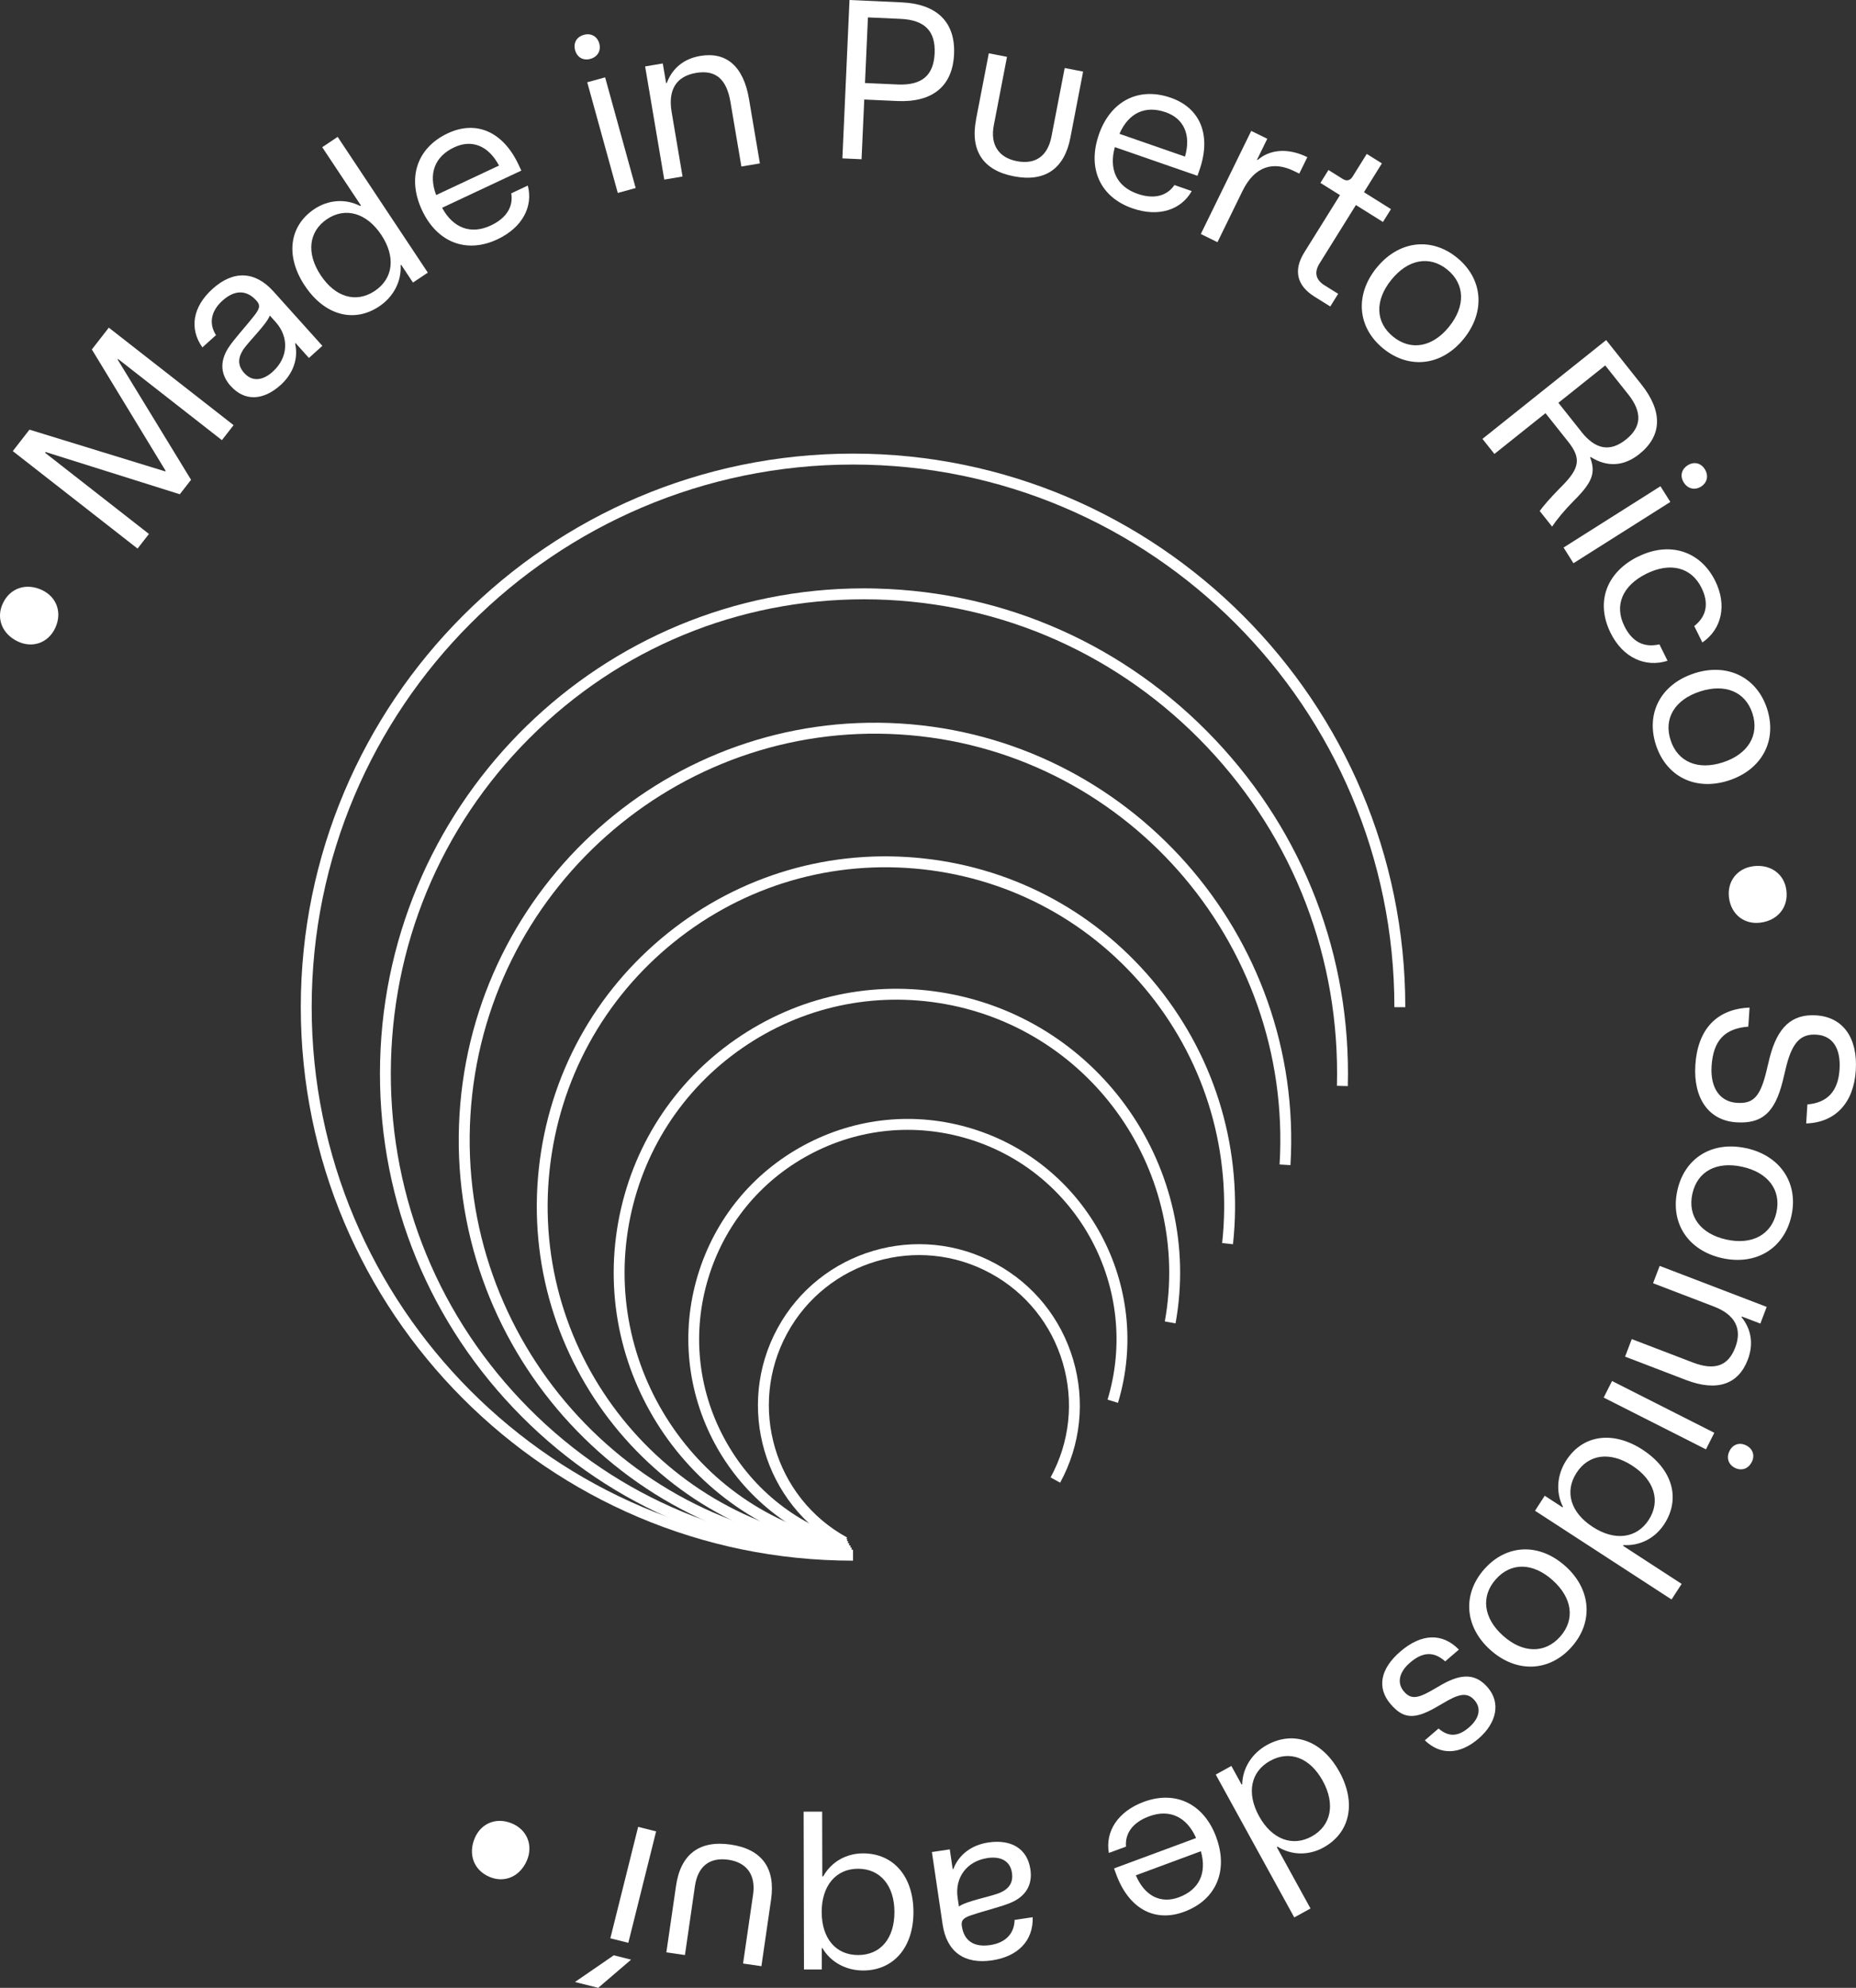 <svg width="99" height="106" viewBox="0 0 99 106" fill="none" xmlns="http://www.w3.org/2000/svg">
<rect x="0" y="0" width="99" height="106" fill="#333333" stroke="none"/>
<g clip-path="url(#clip0_572_843)">
<path d="M0.955 34.209C0.116 33.813 -0.223 32.972 0.151 32.176C0.541 31.345 1.403 31.071 2.242 31.465C3.017 31.83 3.333 32.66 2.944 33.491C2.57 34.289 1.731 34.574 0.955 34.209Z" fill="white"/>
<path d="M0.682 24.055L1.572 22.911L8.813 25.137L8.835 25.108L4.899 18.634L5.804 17.472L12.459 22.671L11.836 23.471L6.294 19.14L6.273 19.17L10.191 25.585L9.591 26.356L2.432 24.104L2.403 24.143L7.945 28.473L7.337 29.253L0.682 24.055Z" fill="white"/>
<path d="M12.308 20.589C11.759 19.979 11.719 19.284 12.166 18.572C12.482 18.075 13.032 17.513 13.618 16.758C13.866 16.42 13.883 16.259 13.681 16.034C13.149 15.441 12.509 15.451 11.864 16.034C11.255 16.583 11.126 17.251 11.521 17.871L10.796 18.525C10.081 17.513 10.286 16.352 11.335 15.406C12.445 14.404 13.604 14.447 14.588 15.542L17.195 18.442L16.478 19.088L15.769 18.298L15.742 18.321C15.922 19.117 15.641 19.923 14.968 20.531C14.028 21.38 13.036 21.397 12.312 20.589H12.308ZM14.55 19.818C15.373 19.075 15.431 17.983 14.705 17.175L14.391 16.826C14.22 17.304 13.242 18.22 12.955 18.674C12.676 19.121 12.689 19.515 13.028 19.892C13.439 20.35 13.995 20.319 14.552 19.818H14.55Z" fill="white"/>
<path d="M16.262 15.243C15.214 13.665 15.416 12.051 16.77 11.146C17.512 10.651 18.421 10.581 19.21 10.983L19.251 10.956L17.187 7.849L18.011 7.299L22.82 14.538L22.028 15.067L21.4 14.121L21.369 14.14C21.421 15.005 20.987 15.832 20.224 16.34C18.869 17.243 17.305 16.808 16.262 15.239V15.243ZM19.991 15.513C20.983 14.851 21.113 13.692 20.338 12.525C19.563 11.358 18.429 11.026 17.447 11.682C16.464 12.338 16.325 13.503 17.108 14.68C17.888 15.857 18.999 16.175 19.993 15.513H19.991Z" fill="white"/>
<path d="M22.51 11.208C21.702 9.48 22.245 7.878 23.884 7.109C25.413 6.392 26.841 7.029 27.665 8.791L27.808 9.097L23.582 11.08C24.163 12.154 25.109 12.525 26.179 12.024C27.041 11.62 27.386 10.991 27.27 10.311L28.153 9.895C28.444 11 27.88 12.13 26.526 12.765C24.877 13.538 23.313 12.925 22.51 11.208ZM26.617 8.829C26.057 7.771 25.171 7.414 24.231 7.855C23.183 8.346 22.842 9.266 23.264 10.402L26.617 8.829Z" fill="white"/>
<path d="M31.138 1.858C31.521 1.751 31.859 1.934 31.965 2.318C32.072 2.703 31.876 3.033 31.492 3.14C31.109 3.247 30.783 3.06 30.677 2.678C30.57 2.293 30.756 1.967 31.138 1.86V1.858ZM31.324 4.388L32.277 4.124L33.907 10.026L32.953 10.29L31.324 4.388Z" fill="white"/>
<path d="M34.415 3.542L35.353 3.383L35.531 4.431L35.566 4.425C35.86 3.641 36.473 3.132 37.351 2.983C38.74 2.746 39.657 3.534 39.951 5.272L40.533 8.713L39.546 8.88L38.963 5.439C38.756 4.212 38.17 3.711 37.124 3.889C36.078 4.066 35.624 4.781 35.825 5.971L36.407 9.412L35.432 9.577L34.411 3.54L34.415 3.542Z" fill="white"/>
<path d="M45.313 -1.13063e-05L48.094 0.126C49.985 0.212 50.966 1.186 50.89 2.887C50.815 4.589 49.749 5.472 47.858 5.387L46.1 5.307L45.956 8.492L44.933 8.445L45.313 -0.002V-1.13063e-05ZM47.873 4.505C49.173 4.563 49.801 4.023 49.854 2.841C49.906 1.658 49.33 1.064 48.03 1.006L46.296 0.928L46.139 4.427L47.873 4.505Z" fill="white"/>
<path d="M52.063 6.365L52.743 2.843L53.714 3.031L53.01 6.684C52.811 7.715 53.268 8.406 54.237 8.594C55.231 8.787 55.884 8.323 56.086 7.28L56.791 3.627L57.774 3.818L57.095 7.34C56.774 9.012 55.727 9.721 54.082 9.402C52.437 9.084 51.743 8.039 52.065 6.367L52.063 6.365Z" fill="white"/>
<path d="M58.609 7.188C59.233 5.385 60.735 4.616 62.444 5.21C64.039 5.763 64.62 7.218 63.985 9.055L63.874 9.375L59.467 7.845C59.138 9.022 59.556 9.946 60.673 10.334C61.572 10.647 62.258 10.437 62.645 9.868L63.568 10.189C63.008 11.183 61.816 11.6 60.405 11.109C58.686 10.513 57.991 8.981 58.611 7.188H58.609ZM63.208 8.35C63.541 7.2 63.155 6.324 62.177 5.985C61.084 5.604 60.198 6.025 59.712 7.136L63.208 8.35Z" fill="white"/>
<path d="M66.742 6.981L67.597 7.4L67.05 8.517L67.083 8.532C67.694 7.998 68.641 7.845 69.734 8.381L69.304 9.258L69.023 9.121C67.942 8.589 66.934 8.835 66.277 10.181L64.94 12.915L64.052 12.478L66.742 6.979V6.981Z" fill="white"/>
<path d="M69.572 13.459L71.475 10.406L70.432 9.754L70.86 9.066L71.628 9.546C71.822 9.668 72.015 9.631 72.143 9.427L72.903 8.208L73.711 8.713L72.754 10.249L74.195 11.152L73.767 11.837L72.325 10.934L70.384 14.049C70.089 14.521 70.182 14.919 70.641 15.208L71.378 15.668L70.957 16.344L70.118 15.82C69.167 15.226 68.979 14.41 69.573 13.457L69.572 13.459Z" fill="white"/>
<path d="M73.426 14.284C74.594 12.837 76.337 12.62 77.713 13.736C79.1 14.861 79.249 16.614 78.081 18.061C76.912 19.507 75.178 19.715 73.79 18.591C72.403 17.467 72.255 15.731 73.424 14.284H73.426ZM74.308 17.952C75.253 18.719 76.406 18.521 77.294 17.422C78.181 16.323 78.143 15.142 77.197 14.375C76.251 13.608 75.098 13.824 74.213 14.923C73.325 16.022 73.362 17.185 74.308 17.952Z" fill="white"/>
<path d="M85.673 18.134L87.551 20.498C88.7 21.942 88.665 23.238 87.439 24.216C86.619 24.871 85.72 24.923 84.848 24.37L84.819 24.393C85.115 25.191 84.949 25.68 84.065 26.585L83.92 26.731C83.435 27.226 83.026 27.721 82.79 28.081L82.129 27.249C82.342 26.956 82.648 26.603 83.183 26.053L83.329 25.906C84.278 24.948 84.336 24.422 83.646 23.552L82.437 22.032L79.713 24.207L79.075 23.403L85.675 18.134H85.673ZM84.348 23.022C85.106 23.976 85.881 24.115 86.73 23.438C87.569 22.768 87.607 21.981 86.848 21.026L85.623 19.486L83.125 21.48L84.35 23.02L84.348 23.022Z" fill="white"/>
<path d="M88.57 25.929L89.097 26.766L83.929 30.034L83.402 29.197L88.57 25.929ZM90.935 25.02C91.148 25.356 91.07 25.735 90.735 25.947C90.4 26.158 90.026 26.067 89.814 25.729C89.601 25.391 89.685 25.026 90.022 24.812C90.359 24.601 90.723 24.682 90.936 25.02H90.935Z" fill="white"/>
<path d="M87.365 29.688C89.037 28.855 90.692 29.366 91.491 30.978C92.128 32.265 91.84 33.554 90.805 34.259L90.371 33.384C91.041 32.861 91.161 32.154 90.758 31.343C90.212 30.24 89.08 29.966 87.817 30.595C86.532 31.234 86.098 32.286 86.646 33.389C87.053 34.211 87.668 34.553 88.514 34.36L88.948 35.236C87.762 35.611 86.567 35.075 85.912 33.755C85.102 32.121 85.671 30.529 87.365 29.684V29.688Z" fill="white"/>
<path d="M90.363 35.908C92.128 35.333 93.708 36.102 94.256 37.792C94.808 39.493 93.979 41.044 92.213 41.619C90.448 42.194 88.88 41.421 88.328 39.722C87.778 38.023 88.597 36.485 90.363 35.91V35.908ZM89.109 39.465C89.485 40.627 90.561 41.089 91.901 40.652C93.243 40.215 93.853 39.203 93.477 38.044C93.101 36.885 92.018 36.436 90.677 36.873C89.336 37.31 88.733 38.306 89.109 39.465Z" fill="white"/>
<path d="M93.52 46.19C94.44 46.072 95.177 46.6 95.287 47.476C95.403 48.386 94.822 49.081 93.902 49.2C93.053 49.309 92.342 48.779 92.225 47.866C92.115 46.992 92.671 46.299 93.52 46.192V46.19Z" fill="white"/>
<path d="M93.322 53.734L93.256 54.745C91.981 54.845 91.384 55.497 91.297 56.847C91.223 58.004 91.731 58.752 92.657 58.81C93.5 58.864 93.861 58.499 94.181 57.285L94.394 56.404C94.814 54.761 95.584 54.06 96.882 54.144C98.302 54.235 99.101 55.34 98.989 57.087C98.878 58.812 97.892 59.862 96.343 59.907L96.407 58.893C97.477 58.804 98.047 58.188 98.122 57.031C98.196 55.899 97.754 55.227 96.888 55.173C96.056 55.118 95.617 55.586 95.299 56.788L95.086 57.67C94.663 59.35 93.973 59.934 92.615 59.847C91.148 59.752 90.317 58.573 90.431 56.788C90.553 54.883 91.576 53.8 93.322 53.73V53.734Z" fill="white"/>
<path d="M93.153 61.227C94.965 61.63 95.94 63.094 95.556 64.828C95.173 66.573 93.673 67.49 91.861 67.09C90.049 66.688 89.086 65.228 89.471 63.482C89.855 61.736 91.34 60.828 93.153 61.23V61.227ZM90.272 63.657C90.008 64.847 90.702 65.793 92.08 66.098C93.458 66.403 94.494 65.839 94.756 64.649C95.018 63.459 94.312 62.523 92.934 62.218C91.557 61.913 90.535 62.466 90.272 63.657Z" fill="white"/>
<path d="M94.237 69.688L93.898 70.579L92.907 70.201L92.894 70.234C93.419 70.888 93.545 71.672 93.227 72.507C92.723 73.828 91.582 74.218 89.936 73.589L86.683 72.342L87.039 71.406L90.293 72.653C91.454 73.098 92.181 72.845 92.56 71.853C92.938 70.861 92.555 70.106 91.429 69.674L88.175 68.428L88.528 67.503L94.237 69.69V69.688Z" fill="white"/>
<path d="M91.442 76.403L90.997 77.286L85.541 74.525L85.987 73.642L91.442 76.403ZM93.436 77.968C93.256 78.323 92.896 78.451 92.541 78.273C92.186 78.094 92.074 77.725 92.254 77.37C92.434 77.014 92.789 76.896 93.146 77.077C93.5 77.257 93.618 77.615 93.438 77.97L93.436 77.968Z" fill="white"/>
<path d="M87.619 77.308C89.206 78.339 89.661 79.902 88.776 81.269C88.291 82.019 87.483 82.444 86.6 82.389L86.574 82.43L89.7 84.461L89.161 85.292L81.879 80.56L82.396 79.76L83.348 80.378L83.367 80.347C82.976 79.574 83.047 78.642 83.547 77.871C84.433 76.502 86.041 76.281 87.619 77.306V77.308ZM84.09 78.543C83.441 79.547 83.782 80.661 84.956 81.422C86.129 82.186 87.301 82.04 87.944 81.046C88.588 80.052 88.253 78.927 87.069 78.158C85.885 77.389 84.739 77.537 84.09 78.541V78.543Z" fill="white"/>
<path d="M83.487 83.502C84.875 84.739 85.011 86.492 83.832 87.821C82.646 89.157 80.891 89.225 79.505 87.99C78.118 86.753 77.99 85.007 79.176 83.671C80.362 82.335 82.1 82.267 83.487 83.504V83.502ZM79.788 84.215C78.978 85.125 79.123 86.29 80.177 87.228C81.232 88.168 82.41 88.184 83.22 87.273C84.03 86.36 83.867 85.199 82.813 84.259C81.759 83.32 80.596 83.302 79.788 84.215Z" fill="white"/>
<path d="M77.819 87.963L77.087 88.592C76.478 88.048 75.885 88.079 75.209 88.662C74.624 89.165 74.501 89.747 74.885 90.196C75.23 90.6 75.573 90.592 76.323 90.168L76.897 89.836C77.997 89.209 78.736 89.258 79.364 89.992C80.046 90.79 79.852 91.862 78.864 92.712C77.858 93.576 76.829 93.602 76.001 92.802L76.734 92.172C77.271 92.635 77.776 92.613 78.354 92.116C78.912 91.636 79.023 91.097 78.66 90.675C78.338 90.299 77.974 90.264 77.232 90.675L76.616 91.031C75.416 91.726 74.833 91.638 74.174 90.869C73.436 90.007 73.616 88.994 74.697 88.065C75.823 87.098 76.937 87.064 77.817 87.963H77.819Z" fill="white"/>
<path d="M71.444 94.477C72.356 96.138 72.021 97.73 70.595 98.518C69.814 98.949 68.901 98.943 68.149 98.475L68.106 98.499L69.903 101.769L69.037 102.246L64.849 94.629L65.682 94.168L66.229 95.163L66.26 95.145C66.279 94.279 66.783 93.491 67.585 93.048C69.011 92.262 70.533 92.827 71.442 94.477H71.444ZM67.752 93.895C66.707 94.471 66.483 95.617 67.157 96.844C67.831 98.072 68.934 98.499 69.969 97.926C71.004 97.353 71.238 96.204 70.558 94.967C69.878 93.73 68.798 93.318 67.752 93.895Z" fill="white"/>
<path d="M64.876 97.975C65.535 99.765 64.861 101.316 63.165 101.944C61.582 102.53 60.212 101.775 59.539 99.949L59.423 99.633L63.8 98.013C63.31 96.895 62.399 96.444 61.293 96.856C60.4 97.186 60.002 97.784 60.062 98.47L59.146 98.808C58.95 97.683 59.605 96.604 61.008 96.083C62.715 95.452 64.223 96.194 64.878 97.973L64.876 97.975ZM60.586 100C61.055 101.101 61.909 101.532 62.88 101.173C63.965 100.771 64.384 99.883 64.056 98.716L60.584 100.002L60.586 100Z" fill="white"/>
<path d="M54.962 99.679C55.082 100.493 54.733 101.093 53.968 101.439C53.431 101.677 52.662 101.841 51.757 102.145C51.363 102.289 51.261 102.415 51.305 102.712C51.421 103.501 51.96 103.848 52.819 103.72C53.63 103.6 54.105 103.114 54.119 102.378L55.084 102.235C55.123 103.476 54.311 104.328 52.915 104.536C51.437 104.755 50.495 104.078 50.28 102.619L49.708 98.759L50.662 98.617L50.817 99.67L50.852 99.664C51.14 98.901 51.821 98.384 52.714 98.25C53.966 98.064 54.801 98.6 54.96 99.674L54.962 99.679ZM52.667 99.081C51.571 99.244 50.921 100.122 51.08 101.198L51.15 101.664C51.555 101.359 52.877 101.138 53.367 100.918C53.846 100.701 54.053 100.365 53.977 99.862C53.886 99.252 53.406 98.971 52.667 99.079V99.081Z" fill="white"/>
<path d="M43.854 96.602L43.862 100.056H43.91C44.342 99.281 45.137 98.833 46.028 98.831C47.656 98.827 48.72 100.056 48.724 101.953C48.728 103.837 47.67 105.072 46.044 105.076C45.127 105.076 44.307 104.633 43.871 103.885H43.835V105.021L42.885 105.023L42.866 96.605H43.854V96.602ZM45.765 99.65C44.585 99.652 43.827 100.561 43.829 101.961C43.833 103.363 44.581 104.254 45.775 104.252C46.968 104.25 47.712 103.367 47.71 101.953C47.706 100.54 46.945 99.648 45.765 99.65Z" fill="white"/>
<path d="M41.129 101.297L40.614 104.846L39.635 104.705L40.17 101.023C40.321 99.982 39.833 99.314 38.856 99.171C37.854 99.025 37.223 99.518 37.069 100.571L36.535 104.252L35.544 104.109L36.06 100.559C36.304 98.873 37.316 98.118 38.974 98.361C40.633 98.603 41.376 99.615 41.129 101.299V101.297Z" fill="white"/>
<path d="M31.909 106L30.669 105.689L32.738 104.266L33.663 104.497L31.909 106ZM33.515 103.6L32.556 103.359L34.039 97.417L34.998 97.658L33.515 103.6Z" fill="white"/>
<path d="M28.113 99.19C27.758 100.048 26.936 100.427 26.122 100.089C25.276 99.738 24.962 98.887 25.318 98.029C25.646 97.237 26.458 96.881 27.305 97.233C28.119 97.571 28.44 98.398 28.113 99.19Z" fill="white"/>
<path d="M45.501 83.222C29.258 83.222 16.044 69.981 16.044 53.705C16.044 37.428 29.258 24.189 45.501 24.189C61.745 24.189 74.959 37.431 74.959 53.707H74.377C74.377 37.753 61.425 24.772 45.501 24.772C29.578 24.772 16.625 37.751 16.625 53.705C16.625 69.659 29.578 82.64 45.501 82.64V83.222Z" fill="white"/>
<path d="M45.416 83.108C38.523 82.929 32.111 80.071 27.363 75.059C22.615 70.047 20.098 63.484 20.276 56.575C20.638 42.543 32.149 31.374 46.075 31.374C46.302 31.374 46.526 31.376 46.753 31.384C53.646 31.562 60.059 34.421 64.806 39.433C69.554 44.444 72.071 51.008 71.893 57.917L71.312 57.901C71.486 51.15 69.027 44.732 64.386 39.834C59.745 34.935 53.477 32.141 46.738 31.966C40.002 31.797 33.595 34.256 28.708 38.906C23.818 43.557 21.03 49.837 20.855 56.59C20.681 63.342 23.14 69.76 27.781 74.657C32.422 79.556 38.69 82.351 45.429 82.525L45.414 83.108H45.416Z" fill="white"/>
<path d="M45.331 82.993C33.111 82.251 23.77 71.688 24.51 59.443C25.251 47.198 35.795 37.838 48.013 38.58C60.233 39.322 69.574 49.885 68.833 62.13L68.254 62.096C68.973 50.171 59.878 39.883 47.978 39.163C36.078 38.442 25.811 47.555 25.092 59.48C24.373 71.404 33.467 81.692 45.368 82.413L45.333 82.993H45.331Z" fill="white"/>
<path d="M45.24 82.877C35.031 81.762 27.632 72.535 28.743 62.305C29.281 57.35 31.713 52.901 35.591 49.781C39.469 46.658 44.327 45.237 49.272 45.776C54.218 46.316 58.657 48.753 61.772 52.639C64.888 56.524 66.306 61.392 65.768 66.348L65.19 66.286C65.711 61.486 64.337 56.769 61.318 53.004C58.299 49.241 53.999 46.879 49.209 46.355C44.416 45.833 39.711 47.209 35.953 50.235C32.198 53.26 29.841 57.569 29.318 62.369C28.241 72.278 35.411 81.219 45.3 82.298L45.238 82.877H45.24Z" fill="white"/>
<path d="M45.143 82.758C36.947 81.267 31.491 73.374 32.979 65.162C33.7 61.183 35.922 57.724 39.24 55.423C42.558 53.12 46.571 52.252 50.54 52.973C58.735 54.464 64.192 62.358 62.704 70.57L62.132 70.465C63.562 62.569 58.316 54.979 50.437 53.545C46.619 52.852 42.761 53.687 39.571 55.901C36.382 58.115 34.244 61.441 33.55 65.264C32.12 73.16 37.366 80.75 45.245 82.183L45.141 82.756L45.143 82.758Z" fill="white"/>
<path d="M45.034 82.636C38.854 80.762 35.349 74.199 37.219 68.007C38.126 65.006 40.143 62.54 42.901 61.061C45.658 59.581 48.827 59.266 51.819 60.175C57.998 62.049 61.504 68.612 59.634 74.805L59.078 74.636C60.855 68.75 57.524 62.513 51.65 60.732C48.805 59.87 45.796 60.167 43.174 61.573C40.552 62.979 38.635 65.323 37.775 68.174C36.914 71.024 37.211 74.04 38.614 76.667C40.017 79.292 42.356 81.215 45.201 82.077L45.032 82.634L45.034 82.636Z" fill="white"/>
<path d="M44.903 82.498C40.746 80.228 39.209 74.993 41.474 70.828C43.74 66.665 48.964 65.123 53.121 67.393C55.135 68.492 56.599 70.313 57.247 72.517C57.894 74.721 57.646 77.046 56.549 79.063L56.039 78.783C57.063 76.902 57.293 74.735 56.691 72.68C56.088 70.626 54.722 68.929 52.844 67.903C48.968 65.787 44.098 67.224 41.986 71.105C39.874 74.987 41.308 79.869 45.182 81.985L44.903 82.496V82.498Z" fill="white"/>
</g>
<defs>
<clipPath id="clip0_572_843">
<rect width="99" height="106" fill="white"/>
</clipPath>
</defs>
</svg>
